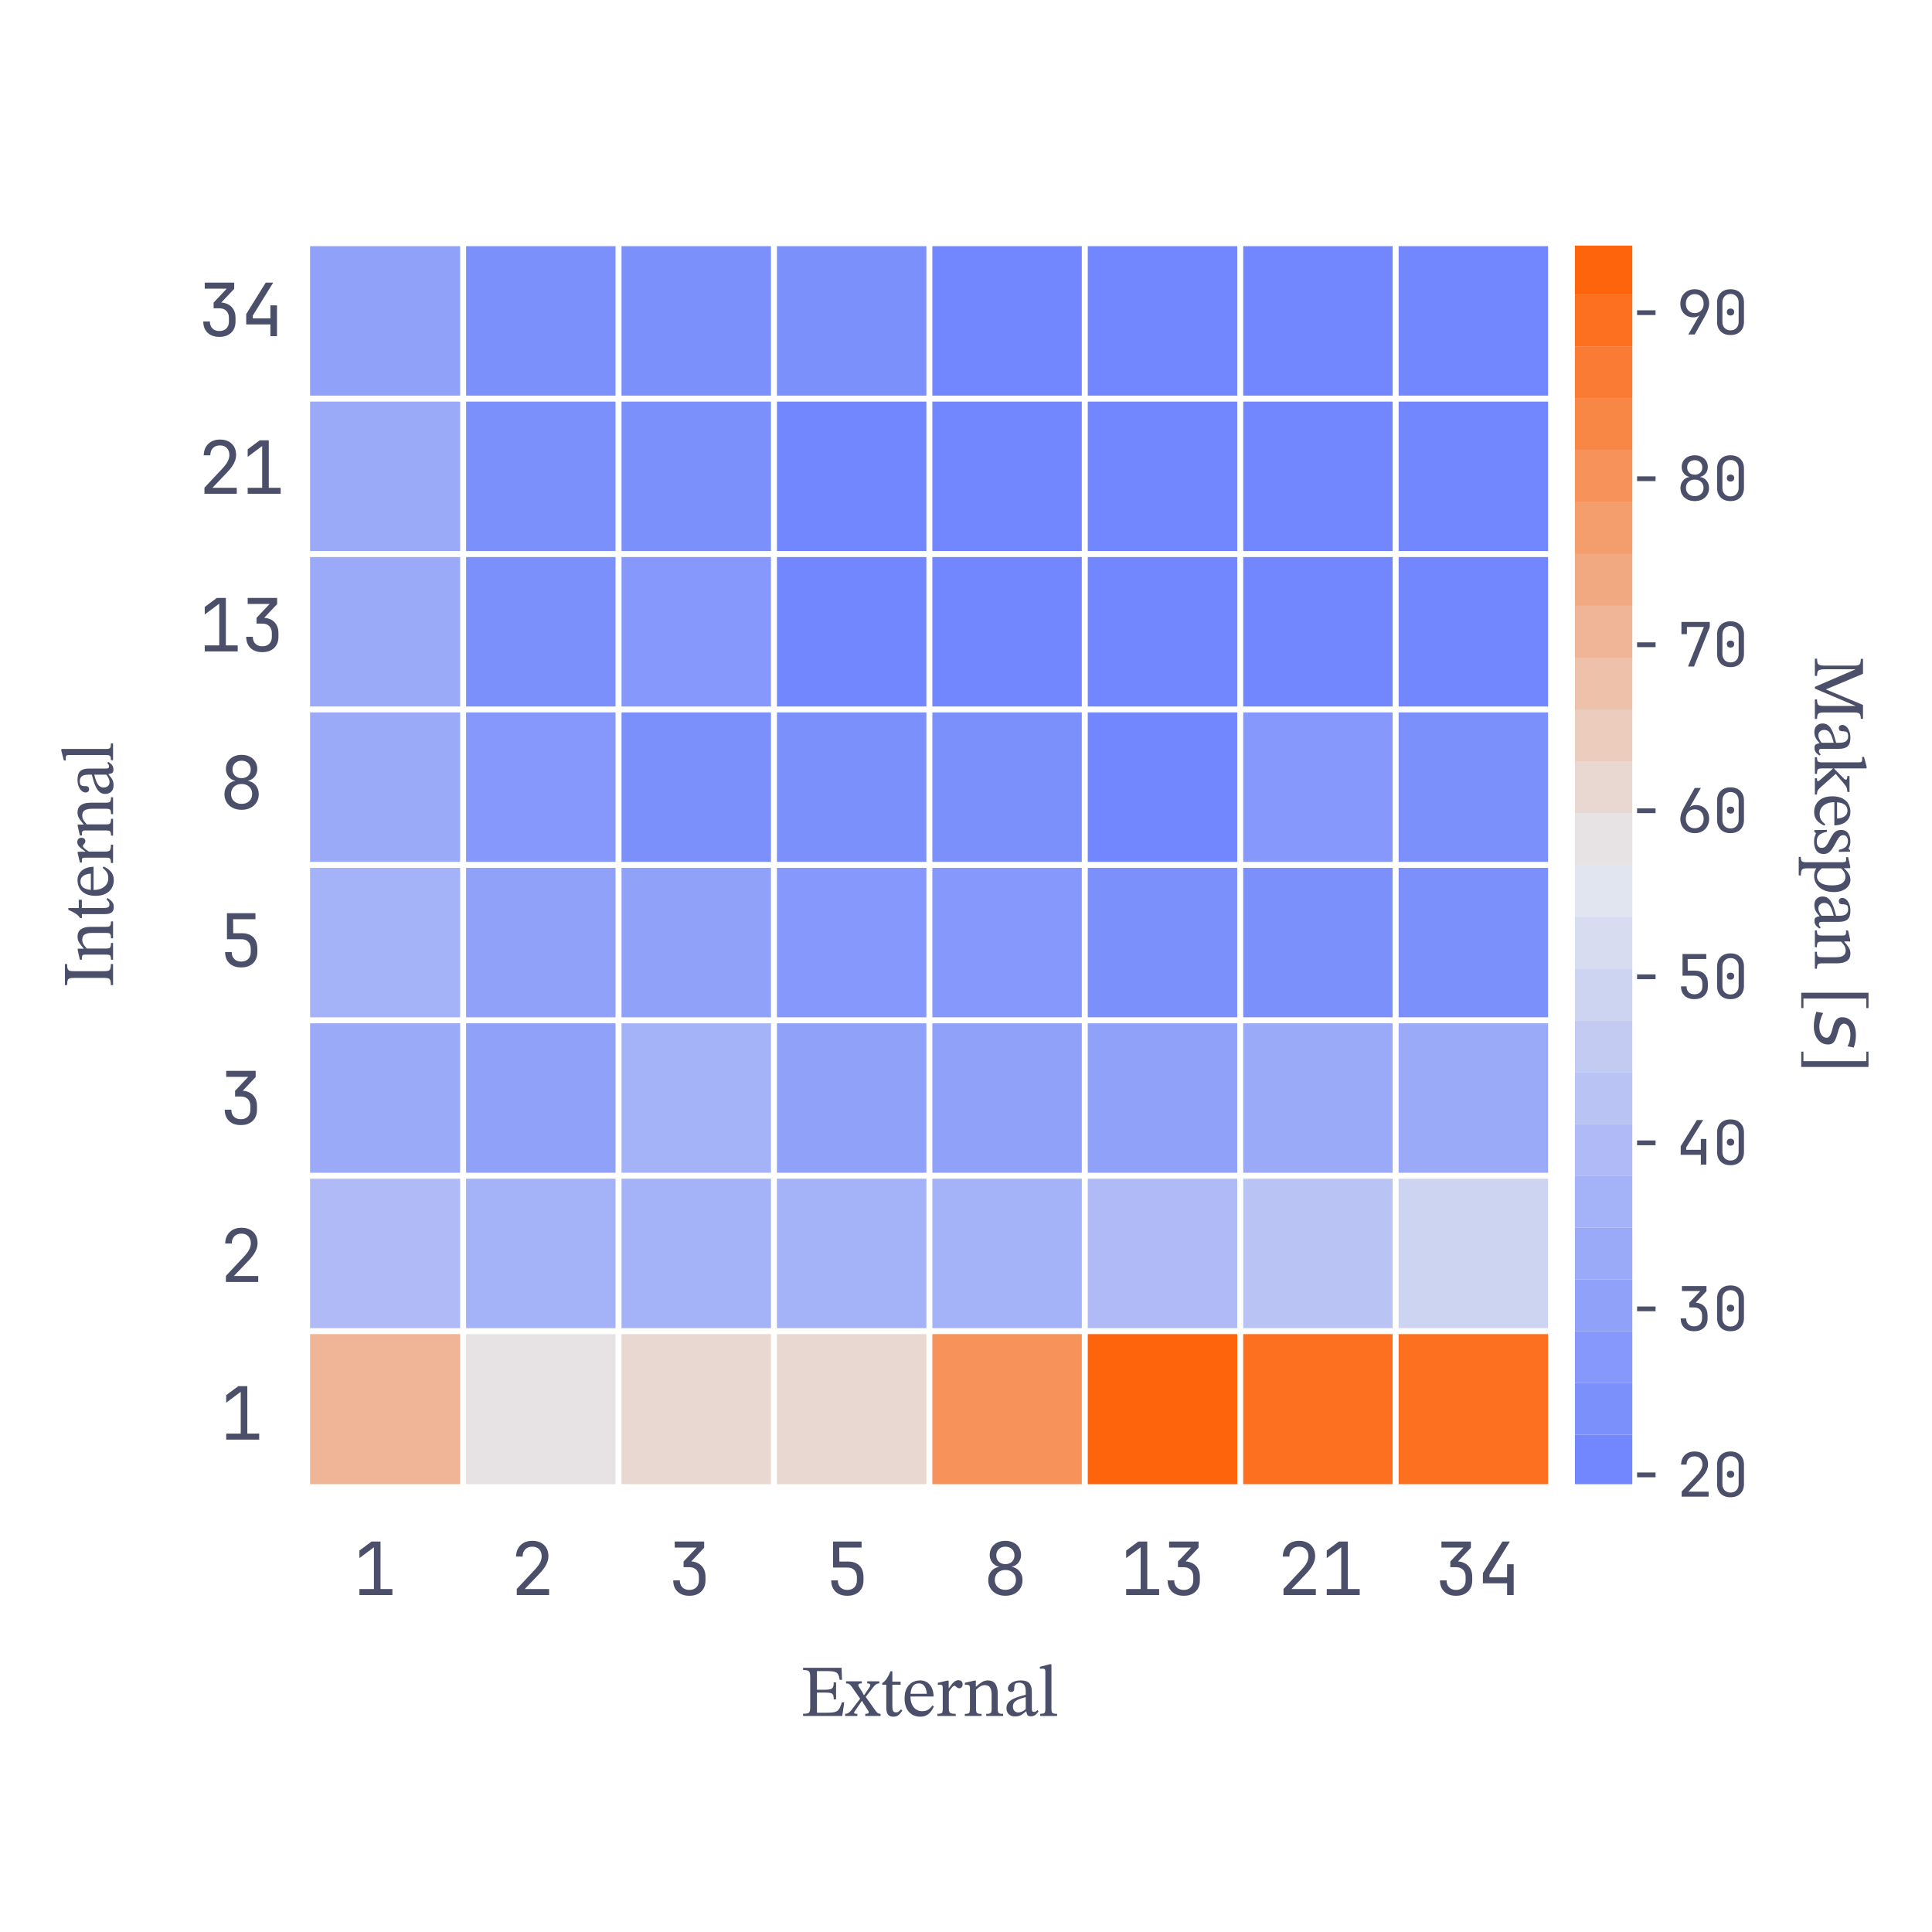 <?xml version="1.0" encoding="utf-8" standalone="no"?>
<!DOCTYPE svg PUBLIC "-//W3C//DTD SVG 1.1//EN"
  "http://www.w3.org/Graphics/SVG/1.1/DTD/svg11.dtd">
<svg xmlns:xlink="http://www.w3.org/1999/xlink" width="324pt" height="324pt" viewBox="0 0 324 324" xmlns="http://www.w3.org/2000/svg" version="1.1">
 <defs>
  <style type="text/css">*{stroke-linejoin: round; stroke-linecap: butt}</style>
 </defs>
 <g id="figure_1">
  <g id="patch_1">
   <path d="M 0 324
L 324 324
L 324 0
L 0 0
z
" style="fill: #ffffff"/>
  </g>
  <g id="axes_1">
   <g id="patch_2">
    <path d="M 51.6 249.299
L 260.114 249.299
L 260.114 40.784
L 51.6 40.784
z
" style="fill: #eff1f5"/>
   </g>
   <g id="matplotlib.axis_1">
    <g id="text_1">
     <!-- External -->
     <g style="fill: #4c4f69" transform="translate(134.239 287.77) scale(0.12 -0.12)">
      <defs>
       <path id="STIXTwoText-45" d="M 3648 0
L 230 0
L 230 192
Q 493 192 624 227
Q 755 262 803 384
Q 851 506 851 755
L 851 3424
Q 851 3667 803 3795
Q 755 3923 624 3968
Q 493 4013 230 4013
L 230 4205
L 3590 4205
L 3629 3155
L 3424 3155
Q 3379 3475 3286 3638
Q 3194 3802 2986 3859
Q 2778 3917 2381 3917
L 1440 3917
L 1440 2291
L 2189 2291
Q 2483 2291 2636 2342
Q 2790 2394 2848 2534
Q 2906 2675 2906 2931
L 3110 2931
L 3110 1446
L 2906 1446
Q 2906 1709 2848 1837
Q 2790 1965 2636 2003
Q 2483 2042 2189 2042
L 1440 2042
L 1440 282
L 2266 282
Q 2637 282 2864 317
Q 3091 352 3222 448
Q 3354 544 3440 723
Q 3526 902 3622 1190
L 3827 1190
L 3648 0
z
" transform="scale(0.016)"/>
       <path id="STIXTwoText-78" d="M 3085 0
L 1747 0
L 1747 186
Q 1914 186 1981 214
Q 2048 243 2048 326
Q 2048 390 2003 461
L 1600 1082
L 1440 1363
L 1338 1453
L 634 2458
Q 525 2618 448 2701
Q 371 2784 288 2813
Q 205 2842 70 2842
L 70 3027
L 1446 3027
L 1446 2848
Q 1139 2848 1139 2701
Q 1139 2650 1177 2579
Q 1216 2509 1289 2397
Q 1363 2285 1472 2106
L 1651 1773
L 1754 1715
L 2573 557
Q 2707 365 2806 275
Q 2906 186 3085 186
L 3085 0
z
M 1056 0
L -13 0
L -13 186
Q 154 186 262 253
Q 371 320 531 506
L 1338 1555
L 1536 1306
L 1446 1306
L 922 550
Q 877 474 822 397
Q 768 320 768 282
Q 768 230 832 208
Q 896 186 1056 186
L 1056 0
z
M 2464 2541
L 1754 1626
L 1568 1824
L 1651 1824
L 1952 2259
Q 2080 2438 2131 2528
Q 2182 2618 2182 2694
Q 2182 2765 2128 2806
Q 2074 2848 1920 2848
L 1920 3027
L 2976 3027
L 2976 2842
Q 2816 2842 2694 2762
Q 2573 2682 2464 2541
z
" transform="scale(0.016)"/>
       <path id="STIXTwoText-74" d="M 1875 576
L 1997 474
Q 1875 301 1769 182
Q 1664 64 1536 0
Q 1408 -64 1203 -64
Q 883 -64 736 125
Q 589 314 589 742
L 589 2726
L 237 2726
L 237 2874
Q 461 3014 624 3254
Q 787 3494 960 3904
L 1120 3904
L 1120 2995
L 1843 2995
L 1843 2726
L 1120 2726
L 1120 922
Q 1120 582 1181 448
Q 1242 314 1427 314
Q 1581 314 1667 378
Q 1754 442 1875 576
z
" transform="scale(0.016)"/>
       <path id="STIXTwoText-65" d="M 1581 -64
Q 1197 -64 886 118
Q 576 301 397 656
Q 218 1011 218 1523
Q 218 2061 400 2409
Q 582 2758 889 2931
Q 1197 3104 1568 3104
Q 2093 3104 2413 2739
Q 2733 2374 2758 1702
L 678 1702
L 672 1939
L 2157 1939
Q 2150 2176 2073 2384
Q 1997 2592 1849 2720
Q 1702 2848 1472 2848
Q 1101 2848 915 2557
Q 730 2266 730 1734
Q 730 1293 870 998
Q 1011 704 1241 560
Q 1472 416 1734 416
Q 1997 416 2160 486
Q 2323 557 2438 669
Q 2554 781 2656 915
L 2778 826
Q 2694 646 2585 483
Q 2477 320 2339 198
Q 2202 77 2016 6
Q 1830 -64 1581 -64
z
" transform="scale(0.016)"/>
       <path id="STIXTwoText-72" d="M 1786 0
L 186 0
L 186 186
Q 397 186 496 221
Q 595 256 624 349
Q 653 442 653 621
L 653 2381
Q 653 2554 624 2640
Q 595 2726 422 2726
Q 326 2726 275 2720
Q 224 2714 224 2714
L 224 2893
L 1018 3085
L 1171 3085
L 1171 2426
L 1190 2426
Q 1357 2662 1485 2816
Q 1613 2970 1737 3046
Q 1862 3123 2016 3123
Q 2202 3123 2294 3027
Q 2387 2931 2387 2765
Q 2387 2586 2300 2502
Q 2214 2419 2106 2419
Q 2003 2419 1923 2473
Q 1843 2528 1785 2582
Q 1728 2637 1690 2637
Q 1581 2637 1440 2470
Q 1299 2304 1184 2112
L 1184 653
Q 1184 454 1235 352
Q 1286 250 1417 218
Q 1549 186 1786 186
L 1786 0
z
" transform="scale(0.016)"/>
       <path id="STIXTwoText-6e" d="M 3552 0
L 2074 0
L 2074 179
Q 2304 179 2403 220
Q 2502 262 2524 364
Q 2547 467 2547 646
L 2547 1805
Q 2547 2189 2460 2381
Q 2374 2573 2240 2633
Q 2106 2694 1958 2694
Q 1773 2694 1625 2620
Q 1478 2547 1360 2444
Q 1242 2342 1139 2253
L 1094 2566
L 1190 2566
Q 1453 2797 1686 2950
Q 1920 3104 2221 3104
Q 2656 3104 2867 2809
Q 3078 2515 3078 1965
L 3078 646
Q 3078 467 3107 364
Q 3136 262 3238 220
Q 3341 179 3552 179
L 3552 0
z
M 1670 0
L 205 0
L 205 179
Q 422 179 515 220
Q 608 262 630 364
Q 653 467 653 646
L 653 2445
Q 653 2618 582 2672
Q 512 2726 384 2726
Q 301 2726 256 2720
Q 211 2714 211 2714
L 211 2899
L 1024 3085
L 1171 3085
L 1165 2496
L 1184 2362
L 1184 646
Q 1184 467 1209 364
Q 1235 262 1337 220
Q 1440 179 1670 179
L 1670 0
z
" transform="scale(0.016)"/>
       <path id="STIXTwoText-61" d="M 1005 -45
Q 634 -45 438 160
Q 243 365 243 672
Q 243 928 361 1104
Q 480 1280 675 1401
Q 870 1523 1097 1606
Q 1325 1690 1542 1747
Q 1760 1805 1926 1856
L 1926 2138
Q 1926 2554 1782 2730
Q 1638 2906 1350 2906
Q 1075 2906 998 2790
Q 922 2675 922 2387
Q 922 2240 848 2166
Q 774 2093 640 2093
Q 544 2093 457 2166
Q 371 2240 371 2400
Q 371 2579 508 2739
Q 646 2899 899 3001
Q 1152 3104 1498 3104
Q 2022 3104 2240 2861
Q 2458 2618 2458 2118
L 2458 666
Q 2458 467 2502 409
Q 2547 352 2650 352
Q 2739 352 2812 397
Q 2886 442 2950 512
L 3046 410
Q 2886 179 2742 73
Q 2598 -32 2355 -32
Q 2131 -32 2064 96
Q 1997 224 1965 461
L 1926 538
L 1926 1645
Q 1638 1574 1382 1478
Q 1126 1382 966 1228
Q 806 1075 806 826
Q 806 589 934 448
Q 1062 307 1267 307
Q 1434 307 1616 390
Q 1798 474 1971 627
L 2022 397
L 1946 397
Q 1798 269 1660 166
Q 1523 64 1366 9
Q 1210 -45 1005 -45
z
" transform="scale(0.016)"/>
       <path id="STIXTwoText-6c" d="M 1664 0
L 192 0
L 192 186
Q 403 186 499 227
Q 595 269 617 368
Q 640 467 640 646
L 640 3859
Q 640 4058 566 4096
Q 493 4134 371 4134
Q 288 4134 227 4128
Q 166 4122 166 4122
L 166 4294
L 1011 4518
L 1171 4518
L 1171 646
Q 1171 461 1200 361
Q 1229 262 1331 224
Q 1434 186 1664 186
L 1664 0
z
" transform="scale(0.016)"/>
      </defs>
      <use xlink:href="#STIXTwoText-45"/>
      <use xlink:href="#STIXTwoText-78" x="62.6"/>
      <use xlink:href="#STIXTwoText-74" x="110.5"/>
      <use xlink:href="#STIXTwoText-65" x="142"/>
      <use xlink:href="#STIXTwoText-72" x="188.4"/>
      <use xlink:href="#STIXTwoText-6e" x="226.4"/>
      <use xlink:href="#STIXTwoText-61" x="284"/>
      <use xlink:href="#STIXTwoText-6c" x="332"/>
     </g>
    </g>
   </g>
   <g id="matplotlib.axis_2">
    <g id="text_2">
     <!-- Internal -->
     <g style="fill: #4c4f69" transform="translate(18.96 165.627) rotate(-90) scale(0.12 -0.12)">
      <defs>
       <path id="STIXTwoText-49" d="M 2061 0
L 218 0
L 218 192
Q 506 192 640 240
Q 774 288 812 425
Q 851 563 851 838
L 851 3360
Q 851 3610 819 3754
Q 787 3898 656 3955
Q 525 4013 218 4013
L 218 4205
L 2061 4205
L 2061 4013
Q 1760 4013 1625 3955
Q 1491 3898 1462 3754
Q 1434 3610 1434 3360
L 1434 838
Q 1434 563 1472 425
Q 1510 288 1644 240
Q 1779 192 2061 192
L 2061 0
z
" transform="scale(0.016)"/>
      </defs>
      <use xlink:href="#STIXTwoText-49"/>
      <use xlink:href="#STIXTwoText-6e" x="35.7"/>
      <use xlink:href="#STIXTwoText-74" x="93.3"/>
      <use xlink:href="#STIXTwoText-65" x="124.8"/>
      <use xlink:href="#STIXTwoText-72" x="171.2"/>
      <use xlink:href="#STIXTwoText-6e" x="209.2"/>
      <use xlink:href="#STIXTwoText-61" x="266.8"/>
      <use xlink:href="#STIXTwoText-6c" x="314.8"/>
     </g>
    </g>
   </g>
   <g id="QuadMesh_1">
    <path d="M 51.6 249.299
L 77.664 249.299
L 77.664 223.234
L 51.6 223.234
L 51.6 249.299
" clip-path="url(#pb6c41bcf72)" style="fill: #efb596"/>
    <path d="M 77.664 249.299
L 103.729 249.299
L 103.729 223.234
L 77.664 223.234
L 77.664 249.299
" clip-path="url(#pb6c41bcf72)" style="fill: #e7e3e5"/>
    <path d="M 103.729 249.299
L 129.793 249.299
L 129.793 223.234
L 103.729 223.234
L 103.729 249.299
" clip-path="url(#pb6c41bcf72)" style="fill: #e9d8d1"/>
    <path d="M 129.793 249.299
L 155.857 249.299
L 155.857 223.234
L 129.793 223.234
L 129.793 249.299
" clip-path="url(#pb6c41bcf72)" style="fill: #e9d8d1"/>
    <path d="M 155.857 249.299
L 181.921 249.299
L 181.921 223.234
L 155.857 223.234
L 155.857 249.299
" clip-path="url(#pb6c41bcf72)" style="fill: #f6925a"/>
    <path d="M 181.921 249.299
L 207.986 249.299
L 207.986 223.234
L 181.921 223.234
L 181.921 249.299
" clip-path="url(#pb6c41bcf72)" style="fill: #fe640b"/>
    <path d="M 207.986 249.299
L 234.05 249.299
L 234.05 223.234
L 207.986 223.234
L 207.986 249.299
" clip-path="url(#pb6c41bcf72)" style="fill: #fc701f"/>
    <path d="M 234.05 249.299
L 260.114 249.299
L 260.114 223.234
L 234.05 223.234
L 234.05 249.299
" clip-path="url(#pb6c41bcf72)" style="fill: #fc701f"/>
    <path d="M 51.6 223.234
L 77.664 223.234
L 77.664 197.17
L 51.6 197.17
L 51.6 223.234
" clip-path="url(#pb6c41bcf72)" style="fill: #afbaf6"/>
    <path d="M 77.664 223.234
L 103.729 223.234
L 103.729 197.17
L 77.664 197.17
L 77.664 223.234
" clip-path="url(#pb6c41bcf72)" style="fill: #a4b2f7"/>
    <path d="M 103.729 223.234
L 129.793 223.234
L 129.793 197.17
L 103.729 197.17
L 103.729 223.234
" clip-path="url(#pb6c41bcf72)" style="fill: #a4b2f7"/>
    <path d="M 129.793 223.234
L 155.857 223.234
L 155.857 197.17
L 129.793 197.17
L 129.793 223.234
" clip-path="url(#pb6c41bcf72)" style="fill: #a4b2f7"/>
    <path d="M 155.857 223.234
L 181.921 223.234
L 181.921 197.17
L 155.857 197.17
L 155.857 223.234
" clip-path="url(#pb6c41bcf72)" style="fill: #a4b2f7"/>
    <path d="M 181.921 223.234
L 207.986 223.234
L 207.986 197.17
L 181.921 197.17
L 181.921 223.234
" clip-path="url(#pb6c41bcf72)" style="fill: #afbaf6"/>
    <path d="M 207.986 223.234
L 234.05 223.234
L 234.05 197.17
L 207.986 197.17
L 207.986 223.234
" clip-path="url(#pb6c41bcf72)" style="fill: #b9c3f4"/>
    <path d="M 234.05 223.234
L 260.114 223.234
L 260.114 197.17
L 234.05 197.17
L 234.05 223.234
" clip-path="url(#pb6c41bcf72)" style="fill: #cdd4f2"/>
    <path d="M 51.6 197.17
L 77.664 197.17
L 77.664 171.106
L 51.6 171.106
L 51.6 197.17
" clip-path="url(#pb6c41bcf72)" style="fill: #9aa9f8"/>
    <path d="M 77.664 197.17
L 103.729 197.17
L 103.729 171.106
L 77.664 171.106
L 77.664 197.17
" clip-path="url(#pb6c41bcf72)" style="fill: #90a1f9"/>
    <path d="M 103.729 197.17
L 129.793 197.17
L 129.793 171.106
L 103.729 171.106
L 103.729 197.17
" clip-path="url(#pb6c41bcf72)" style="fill: #a4b2f7"/>
    <path d="M 129.793 197.17
L 155.857 197.17
L 155.857 171.106
L 129.793 171.106
L 129.793 197.17
" clip-path="url(#pb6c41bcf72)" style="fill: #90a1f9"/>
    <path d="M 155.857 197.17
L 181.921 197.17
L 181.921 171.106
L 155.857 171.106
L 155.857 197.17
" clip-path="url(#pb6c41bcf72)" style="fill: #90a1f9"/>
    <path d="M 181.921 197.17
L 207.986 197.17
L 207.986 171.106
L 181.921 171.106
L 181.921 197.17
" clip-path="url(#pb6c41bcf72)" style="fill: #90a1f9"/>
    <path d="M 207.986 197.17
L 234.05 197.17
L 234.05 171.106
L 207.986 171.106
L 207.986 197.17
" clip-path="url(#pb6c41bcf72)" style="fill: #9aa9f8"/>
    <path d="M 234.05 197.17
L 260.114 197.17
L 260.114 171.106
L 234.05 171.106
L 234.05 197.17
" clip-path="url(#pb6c41bcf72)" style="fill: #9aa9f8"/>
    <path d="M 51.6 171.106
L 77.664 171.106
L 77.664 145.041
L 51.6 145.041
L 51.6 171.106
" clip-path="url(#pb6c41bcf72)" style="fill: #a4b2f7"/>
    <path d="M 77.664 171.106
L 103.729 171.106
L 103.729 145.041
L 77.664 145.041
L 77.664 171.106
" clip-path="url(#pb6c41bcf72)" style="fill: #90a1f9"/>
    <path d="M 103.729 171.106
L 129.793 171.106
L 129.793 145.041
L 103.729 145.041
L 103.729 171.106
" clip-path="url(#pb6c41bcf72)" style="fill: #90a1f9"/>
    <path d="M 129.793 171.106
L 155.857 171.106
L 155.857 145.041
L 129.793 145.041
L 129.793 171.106
" clip-path="url(#pb6c41bcf72)" style="fill: #8698fb"/>
    <path d="M 155.857 171.106
L 181.921 171.106
L 181.921 145.041
L 155.857 145.041
L 155.857 171.106
" clip-path="url(#pb6c41bcf72)" style="fill: #8698fb"/>
    <path d="M 181.921 171.106
L 207.986 171.106
L 207.986 145.041
L 181.921 145.041
L 181.921 171.106
" clip-path="url(#pb6c41bcf72)" style="fill: #7c90fc"/>
    <path d="M 207.986 171.106
L 234.05 171.106
L 234.05 145.041
L 207.986 145.041
L 207.986 171.106
" clip-path="url(#pb6c41bcf72)" style="fill: #7c90fc"/>
    <path d="M 234.05 171.106
L 260.114 171.106
L 260.114 145.041
L 234.05 145.041
L 234.05 171.106
" clip-path="url(#pb6c41bcf72)" style="fill: #7c90fc"/>
    <path d="M 51.6 145.041
L 77.664 145.041
L 77.664 118.977
L 51.6 118.977
L 51.6 145.041
" clip-path="url(#pb6c41bcf72)" style="fill: #9aa9f8"/>
    <path d="M 77.664 145.041
L 103.729 145.041
L 103.729 118.977
L 77.664 118.977
L 77.664 145.041
" clip-path="url(#pb6c41bcf72)" style="fill: #8698fb"/>
    <path d="M 103.729 145.041
L 129.793 145.041
L 129.793 118.977
L 103.729 118.977
L 103.729 145.041
" clip-path="url(#pb6c41bcf72)" style="fill: #7c90fc"/>
    <path d="M 129.793 145.041
L 155.857 145.041
L 155.857 118.977
L 129.793 118.977
L 129.793 145.041
" clip-path="url(#pb6c41bcf72)" style="fill: #7c90fc"/>
    <path d="M 155.857 145.041
L 181.921 145.041
L 181.921 118.977
L 155.857 118.977
L 155.857 145.041
" clip-path="url(#pb6c41bcf72)" style="fill: #7c90fc"/>
    <path d="M 181.921 145.041
L 207.986 145.041
L 207.986 118.977
L 181.921 118.977
L 181.921 145.041
" clip-path="url(#pb6c41bcf72)" style="fill: #7287fd"/>
    <path d="M 207.986 145.041
L 234.05 145.041
L 234.05 118.977
L 207.986 118.977
L 207.986 145.041
" clip-path="url(#pb6c41bcf72)" style="fill: #8698fb"/>
    <path d="M 234.05 145.041
L 260.114 145.041
L 260.114 118.977
L 234.05 118.977
L 234.05 145.041
" clip-path="url(#pb6c41bcf72)" style="fill: #7c90fc"/>
    <path d="M 51.6 118.977
L 77.664 118.977
L 77.664 92.913
L 51.6 92.913
L 51.6 118.977
" clip-path="url(#pb6c41bcf72)" style="fill: #9aa9f8"/>
    <path d="M 77.664 118.977
L 103.729 118.977
L 103.729 92.913
L 77.664 92.913
L 77.664 118.977
" clip-path="url(#pb6c41bcf72)" style="fill: #7c90fc"/>
    <path d="M 103.729 118.977
L 129.793 118.977
L 129.793 92.913
L 103.729 92.913
L 103.729 118.977
" clip-path="url(#pb6c41bcf72)" style="fill: #8698fb"/>
    <path d="M 129.793 118.977
L 155.857 118.977
L 155.857 92.913
L 129.793 92.913
L 129.793 118.977
" clip-path="url(#pb6c41bcf72)" style="fill: #7287fd"/>
    <path d="M 155.857 118.977
L 181.921 118.977
L 181.921 92.913
L 155.857 92.913
L 155.857 118.977
" clip-path="url(#pb6c41bcf72)" style="fill: #7287fd"/>
    <path d="M 181.921 118.977
L 207.986 118.977
L 207.986 92.913
L 181.921 92.913
L 181.921 118.977
" clip-path="url(#pb6c41bcf72)" style="fill: #7287fd"/>
    <path d="M 207.986 118.977
L 234.05 118.977
L 234.05 92.913
L 207.986 92.913
L 207.986 118.977
" clip-path="url(#pb6c41bcf72)" style="fill: #7287fd"/>
    <path d="M 234.05 118.977
L 260.114 118.977
L 260.114 92.913
L 234.05 92.913
L 234.05 118.977
" clip-path="url(#pb6c41bcf72)" style="fill: #7287fd"/>
    <path d="M 51.6 92.913
L 77.664 92.913
L 77.664 66.849
L 51.6 66.849
L 51.6 92.913
" clip-path="url(#pb6c41bcf72)" style="fill: #9aa9f8"/>
    <path d="M 77.664 92.913
L 103.729 92.913
L 103.729 66.849
L 77.664 66.849
L 77.664 92.913
" clip-path="url(#pb6c41bcf72)" style="fill: #7c90fc"/>
    <path d="M 103.729 92.913
L 129.793 92.913
L 129.793 66.849
L 103.729 66.849
L 103.729 92.913
" clip-path="url(#pb6c41bcf72)" style="fill: #7c90fc"/>
    <path d="M 129.793 92.913
L 155.857 92.913
L 155.857 66.849
L 129.793 66.849
L 129.793 92.913
" clip-path="url(#pb6c41bcf72)" style="fill: #7287fd"/>
    <path d="M 155.857 92.913
L 181.921 92.913
L 181.921 66.849
L 155.857 66.849
L 155.857 92.913
" clip-path="url(#pb6c41bcf72)" style="fill: #7287fd"/>
    <path d="M 181.921 92.913
L 207.986 92.913
L 207.986 66.849
L 181.921 66.849
L 181.921 92.913
" clip-path="url(#pb6c41bcf72)" style="fill: #7287fd"/>
    <path d="M 207.986 92.913
L 234.05 92.913
L 234.05 66.849
L 207.986 66.849
L 207.986 92.913
" clip-path="url(#pb6c41bcf72)" style="fill: #7287fd"/>
    <path d="M 234.05 92.913
L 260.114 92.913
L 260.114 66.849
L 234.05 66.849
L 234.05 92.913
" clip-path="url(#pb6c41bcf72)" style="fill: #7287fd"/>
    <path d="M 51.6 66.849
L 77.664 66.849
L 77.664 40.784
L 51.6 40.784
L 51.6 66.849
" clip-path="url(#pb6c41bcf72)" style="fill: #90a1f9"/>
    <path d="M 77.664 66.849
L 103.729 66.849
L 103.729 40.784
L 77.664 40.784
L 77.664 66.849
" clip-path="url(#pb6c41bcf72)" style="fill: #7c90fc"/>
    <path d="M 103.729 66.849
L 129.793 66.849
L 129.793 40.784
L 103.729 40.784
L 103.729 66.849
" clip-path="url(#pb6c41bcf72)" style="fill: #7c90fc"/>
    <path d="M 129.793 66.849
L 155.857 66.849
L 155.857 40.784
L 129.793 40.784
L 129.793 66.849
" clip-path="url(#pb6c41bcf72)" style="fill: #7c90fc"/>
    <path d="M 155.857 66.849
L 181.921 66.849
L 181.921 40.784
L 155.857 40.784
L 155.857 66.849
" clip-path="url(#pb6c41bcf72)" style="fill: #7287fd"/>
    <path d="M 181.921 66.849
L 207.986 66.849
L 207.986 40.784
L 181.921 40.784
L 181.921 66.849
" clip-path="url(#pb6c41bcf72)" style="fill: #7287fd"/>
    <path d="M 207.986 66.849
L 234.05 66.849
L 234.05 40.784
L 207.986 40.784
L 207.986 66.849
" clip-path="url(#pb6c41bcf72)" style="fill: #7287fd"/>
    <path d="M 234.05 66.849
L 260.114 66.849
L 260.114 40.784
L 234.05 40.784
L 234.05 66.849
" clip-path="url(#pb6c41bcf72)" style="fill: #7287fd"/>
   </g>
   <g id="LineCollection_1">
    <path d="M 21.812 223.234
L 325 223.234
" clip-path="url(#pb6c41bcf72)" style="fill: none; stroke: #ffffff"/>
   </g>
   <g id="LineCollection_2">
    <path d="M 77.664 279.086
L 77.664 -1
" clip-path="url(#pb6c41bcf72)" style="fill: none; stroke: #ffffff"/>
   </g>
   <g id="LineCollection_3">
    <path d="M 21.812 197.17
L 325 197.17
" clip-path="url(#pb6c41bcf72)" style="fill: none; stroke: #ffffff"/>
   </g>
   <g id="LineCollection_4">
    <path d="M 103.729 279.086
L 103.729 -1
" clip-path="url(#pb6c41bcf72)" style="fill: none; stroke: #ffffff"/>
   </g>
   <g id="LineCollection_5">
    <path d="M 21.812 171.106
L 325 171.106
" clip-path="url(#pb6c41bcf72)" style="fill: none; stroke: #ffffff"/>
   </g>
   <g id="LineCollection_6">
    <path d="M 129.793 279.086
L 129.793 -1
" clip-path="url(#pb6c41bcf72)" style="fill: none; stroke: #ffffff"/>
   </g>
   <g id="LineCollection_7">
    <path d="M 21.812 145.041
L 325 145.041
" clip-path="url(#pb6c41bcf72)" style="fill: none; stroke: #ffffff"/>
   </g>
   <g id="LineCollection_8">
    <path d="M 155.857 279.086
L 155.857 -1
" clip-path="url(#pb6c41bcf72)" style="fill: none; stroke: #ffffff"/>
   </g>
   <g id="LineCollection_9">
    <path d="M 21.812 118.977
L 325 118.977
" clip-path="url(#pb6c41bcf72)" style="fill: none; stroke: #ffffff"/>
   </g>
   <g id="LineCollection_10">
    <path d="M 181.921 279.086
L 181.921 -1
" clip-path="url(#pb6c41bcf72)" style="fill: none; stroke: #ffffff"/>
   </g>
   <g id="LineCollection_11">
    <path d="M 21.812 92.913
L 325 92.913
" clip-path="url(#pb6c41bcf72)" style="fill: none; stroke: #ffffff"/>
   </g>
   <g id="LineCollection_12">
    <path d="M 207.986 279.086
L 207.986 -1
" clip-path="url(#pb6c41bcf72)" style="fill: none; stroke: #ffffff"/>
   </g>
   <g id="LineCollection_13">
    <path d="M 21.812 66.849
L 325 66.849
" clip-path="url(#pb6c41bcf72)" style="fill: none; stroke: #ffffff"/>
   </g>
   <g id="LineCollection_14">
    <path d="M 234.05 279.086
L 234.05 -1
" clip-path="url(#pb6c41bcf72)" style="fill: none; stroke: #ffffff"/>
   </g>
   <g id="LineCollection_15">
    <path d="M 21.812 40.784
L 325 40.784
" clip-path="url(#pb6c41bcf72)" style="fill: none; stroke: #ffffff"/>
   </g>
   <g id="LineCollection_16">
    <path d="M 260.114 279.086
L 260.114 -1
" clip-path="url(#pb6c41bcf72)" style="fill: none; stroke: #ffffff"/>
   </g>
   <g id="patch_3">
    <path d="M 51.6 249.299
L 51.6 40.784
" style="fill: none; stroke: #ffffff; stroke-width: 0.8; stroke-linejoin: miter; stroke-linecap: square"/>
   </g>
   <g id="patch_4">
    <path d="M 260.114 249.299
L 260.114 40.784
" style="fill: none; stroke: #ffffff; stroke-width: 0.8; stroke-linejoin: miter; stroke-linecap: square"/>
   </g>
   <g id="patch_5">
    <path d="M 51.6 249.299
L 260.114 249.299
" style="fill: none; stroke: #ffffff; stroke-width: 0.8; stroke-linejoin: miter; stroke-linecap: square"/>
   </g>
   <g id="patch_6">
    <path d="M 51.6 40.784
L 260.114 40.784
" style="fill: none; stroke: #ffffff; stroke-width: 0.8; stroke-linejoin: miter; stroke-linecap: square"/>
   </g>
   <g id="text_3">
    <!-- 1 -->
    <g style="fill: #4c4f69" transform="translate(59.17 267.492) scale(0.12 -0.12)">
     <defs>
      <path id="JetBrainsMonoNFM-Regular-31" d="M 576 0
L 576 525
L 1843 525
L 1843 4173
L 576 3226
L 576 3885
L 1632 4672
L 2419 4672
L 2419 525
L 3456 525
L 3456 0
L 576 0
z
" transform="scale(0.016)"/>
     </defs>
     <use xlink:href="#JetBrainsMonoNFM-Regular-31"/>
    </g>
   </g>
   <g id="text_4">
    <!-- 2 -->
    <g style="fill: #4c4f69" transform="translate(85.607 267.492) scale(0.12 -0.12)">
     <defs>
      <path id="JetBrainsMonoNFM-Regular-32" d="M 550 0
L 550 531
L 2106 2195
Q 2445 2554 2585 2835
Q 2726 3117 2726 3386
Q 2726 3770 2505 3997
Q 2285 4224 1907 4224
Q 1517 4224 1289 3990
Q 1062 3757 1062 3360
L 486 3360
Q 506 3994 890 4365
Q 1274 4736 1907 4736
Q 2554 4736 2934 4371
Q 3315 4006 3315 3379
Q 3315 3046 3132 2675
Q 2950 2304 2509 1843
L 1248 525
L 3373 525
L 3373 0
L 550 0
z
" transform="scale(0.016)"/>
     </defs>
     <use xlink:href="#JetBrainsMonoNFM-Regular-32"/>
    </g>
   </g>
   <g id="text_5">
    <!-- 3 -->
    <g style="fill: #4c4f69" transform="translate(112.044 267.492) scale(0.12 -0.12)">
     <defs>
      <path id="JetBrainsMonoNFM-Regular-33" d="M 1850 -64
Q 1203 -64 825 297
Q 448 659 448 1280
L 1024 1280
Q 1024 896 1248 672
Q 1472 448 1856 448
Q 2240 448 2464 672
Q 2688 896 2688 1280
L 2688 1600
Q 2688 1984 2464 2208
Q 2240 2432 1856 2432
L 1350 2432
L 1350 2931
L 2496 4147
L 576 4147
L 576 4672
L 3149 4672
L 3149 4134
L 2022 2938
Q 2598 2893 2931 2537
Q 3264 2182 3264 1600
L 3264 1280
Q 3264 659 2883 297
Q 2502 -64 1850 -64
z
" transform="scale(0.016)"/>
     </defs>
     <use xlink:href="#JetBrainsMonoNFM-Regular-33"/>
    </g>
   </g>
   <g id="text_6">
    <!-- 5 -->
    <g style="fill: #4c4f69" transform="translate(138.48 267.492) scale(0.12 -0.12)">
     <defs>
      <path id="JetBrainsMonoNFM-Regular-35" d="M 1882 -64
Q 1235 -64 857 297
Q 480 659 480 1280
L 1056 1280
Q 1056 896 1280 672
Q 1504 448 1888 448
Q 2272 448 2496 672
Q 2720 896 2720 1280
L 2720 1568
Q 2720 1952 2502 2176
Q 2285 2400 1914 2400
L 640 2400
L 640 4672
L 3130 4672
L 3130 4147
L 1178 4147
L 1190 2925
L 1946 2925
Q 2592 2925 2944 2569
Q 3296 2214 3296 1568
L 3296 1280
Q 3296 659 2915 297
Q 2534 -64 1882 -64
z
" transform="scale(0.016)"/>
     </defs>
     <use xlink:href="#JetBrainsMonoNFM-Regular-35"/>
    </g>
   </g>
   <g id="text_7">
    <!-- 8 -->
    <g style="fill: #4c4f69" transform="translate(164.917 267.492) scale(0.12 -0.12)">
     <defs>
      <path id="JetBrainsMonoNFM-Regular-38" d="M 1920 -64
Q 1478 -64 1139 109
Q 800 282 611 592
Q 422 902 422 1306
Q 422 1747 675 2067
Q 928 2387 1350 2458
L 1350 2477
Q 986 2560 768 2845
Q 550 3130 550 3501
Q 550 3866 723 4144
Q 896 4422 1206 4579
Q 1517 4736 1920 4736
Q 2330 4736 2637 4579
Q 2944 4422 3117 4144
Q 3290 3866 3290 3501
Q 3290 3130 3072 2845
Q 2854 2560 2490 2477
L 2490 2458
Q 2912 2387 3165 2067
Q 3418 1747 3418 1306
Q 3418 902 3229 592
Q 3040 282 2704 109
Q 2368 -64 1920 -64
z
M 1920 2701
Q 2278 2701 2496 2912
Q 2714 3123 2714 3462
Q 2714 3802 2496 4013
Q 2278 4224 1920 4224
Q 1568 4224 1347 4013
Q 1126 3802 1126 3462
Q 1126 3123 1347 2912
Q 1568 2701 1920 2701
z
M 1920 454
Q 2330 454 2586 694
Q 2842 934 2842 1318
Q 2842 1709 2586 1949
Q 2330 2189 1920 2189
Q 1510 2189 1254 1949
Q 998 1709 998 1318
Q 998 934 1254 694
Q 1510 454 1920 454
z
" transform="scale(0.016)"/>
     </defs>
     <use xlink:href="#JetBrainsMonoNFM-Regular-38"/>
    </g>
   </g>
   <g id="text_8">
    <!-- 13 -->
    <g style="fill: #4c4f69" transform="translate(187.754 267.492) scale(0.12 -0.12)">
     <use xlink:href="#JetBrainsMonoNFM-Regular-31"/>
     <use xlink:href="#JetBrainsMonoNFM-Regular-33" x="60"/>
    </g>
   </g>
   <g id="text_9">
    <!-- 21 -->
    <g style="fill: #4c4f69" transform="translate(214.19 267.492) scale(0.12 -0.12)">
     <use xlink:href="#JetBrainsMonoNFM-Regular-32"/>
     <use xlink:href="#JetBrainsMonoNFM-Regular-31" x="60"/>
    </g>
   </g>
   <g id="text_10">
    <!-- 34 -->
    <g style="fill: #4c4f69" transform="translate(240.627 267.492) scale(0.12 -0.12)">
     <defs>
      <path id="JetBrainsMonoNFM-Regular-34" d="M 2560 0
L 2560 1024
L 448 1024
L 448 1926
L 2150 4672
L 2803 4672
L 1024 1798
L 1024 1549
L 2560 1549
L 2560 2688
L 3136 2688
L 3136 0
L 2560 0
z
" transform="scale(0.016)"/>
     </defs>
     <use xlink:href="#JetBrainsMonoNFM-Regular-33"/>
     <use xlink:href="#JetBrainsMonoNFM-Regular-34" x="60"/>
    </g>
   </g>
   <g id="text_11">
    <!-- 1 -->
    <g style="fill: #4c4f69" transform="translate(36.83 241.428) scale(0.12 -0.12)">
     <use xlink:href="#JetBrainsMonoNFM-Regular-31"/>
    </g>
   </g>
   <g id="text_12">
    <!-- 2 -->
    <g style="fill: #4c4f69" transform="translate(36.83 214.992) scale(0.12 -0.12)">
     <use xlink:href="#JetBrainsMonoNFM-Regular-32"/>
    </g>
   </g>
   <g id="text_13">
    <!-- 3 -->
    <g style="fill: #4c4f69" transform="translate(36.83 188.555) scale(0.12 -0.12)">
     <use xlink:href="#JetBrainsMonoNFM-Regular-33"/>
    </g>
   </g>
   <g id="text_14">
    <!-- 5 -->
    <g style="fill: #4c4f69" transform="translate(36.83 162.118) scale(0.12 -0.12)">
     <use xlink:href="#JetBrainsMonoNFM-Regular-35"/>
    </g>
   </g>
   <g id="text_15">
    <!-- 8 -->
    <g style="fill: #4c4f69" transform="translate(36.83 135.682) scale(0.12 -0.12)">
     <use xlink:href="#JetBrainsMonoNFM-Regular-38"/>
    </g>
   </g>
   <g id="text_16">
    <!-- 13 -->
    <g style="fill: #4c4f69" transform="translate(33.23 109.245) scale(0.12 -0.12)">
     <use xlink:href="#JetBrainsMonoNFM-Regular-31"/>
     <use xlink:href="#JetBrainsMonoNFM-Regular-33" x="60"/>
    </g>
   </g>
   <g id="text_17">
    <!-- 21 -->
    <g style="fill: #4c4f69" transform="translate(33.23 82.808) scale(0.12 -0.12)">
     <use xlink:href="#JetBrainsMonoNFM-Regular-32"/>
     <use xlink:href="#JetBrainsMonoNFM-Regular-31" x="60"/>
    </g>
   </g>
   <g id="text_18">
    <!-- 34 -->
    <g style="fill: #4c4f69" transform="translate(33.23 56.372) scale(0.12 -0.12)">
     <use xlink:href="#JetBrainsMonoNFM-Regular-33"/>
     <use xlink:href="#JetBrainsMonoNFM-Regular-34" x="60"/>
    </g>
   </g>
  </g>
  <g id="axes_2">
   <g id="patch_7">
    <path d="M 263.714 249.299
L 274.14 249.299
L 274.14 40.784
L 263.714 40.784
z
" style="fill: #eff1f5"/>
   </g>
   <g id="matplotlib.axis_3"/>
   <g id="matplotlib.axis_4">
    <g id="ytick_1">
     <g id="line2d_1">
      <path d="M 263.714 247.342
L 274.14 247.342
" clip-path="url(#pc23e4184ef)" style="fill: none; stroke: #ffffff; stroke-width: 0.8; stroke-linecap: round"/>
     </g>
     <g id="line2d_2">
      <defs>
       <path id="mf6615ce7fd" d="M 0 0
L 3.5 0
" style="stroke: #4c4f69; stroke-width: 0.8"/>
      </defs>
      <g>
       <use xlink:href="#mf6615ce7fd" x="274.14" y="247.342" style="fill: #4c4f69; stroke: #4c4f69; stroke-width: 0.8"/>
      </g>
     </g>
     <g id="text_19">
      <!-- 20 -->
      <g style="fill: #4c4f69" transform="translate(281.14 250.992) scale(0.1 -0.1)">
       <defs>
        <path id="JetBrainsMonoNFM-Regular-30" d="M 1920 -64
Q 1274 -64 893 310
Q 512 685 512 1312
L 512 3360
Q 512 3987 893 4361
Q 1274 4736 1920 4736
Q 2566 4736 2947 4361
Q 3328 3987 3328 3360
L 3328 1312
Q 3328 896 3155 585
Q 2982 275 2665 105
Q 2349 -64 1920 -64
z
M 1920 429
Q 2304 429 2537 675
Q 2771 922 2771 1312
L 2771 3360
Q 2771 3750 2537 3996
Q 2304 4243 1920 4243
Q 1536 4243 1302 3996
Q 1069 3750 1069 3360
L 1069 1312
Q 1069 922 1302 675
Q 1536 429 1920 429
z
M 1920 1984
Q 1747 1984 1641 2080
Q 1536 2176 1536 2355
Q 1536 2528 1641 2621
Q 1747 2714 1920 2714
Q 2093 2714 2198 2621
Q 2304 2528 2304 2355
Q 2304 2176 2198 2080
Q 2093 1984 1920 1984
z
" transform="scale(0.016)"/>
       </defs>
       <use xlink:href="#JetBrainsMonoNFM-Regular-32"/>
       <use xlink:href="#JetBrainsMonoNFM-Regular-30" x="60"/>
      </g>
     </g>
    </g>
    <g id="ytick_2">
     <g id="line2d_3">
      <path d="M 263.714 219.498
L 274.14 219.498
" clip-path="url(#pc23e4184ef)" style="fill: none; stroke: #ffffff; stroke-width: 0.8; stroke-linecap: round"/>
     </g>
     <g id="line2d_4">
      <g>
       <use xlink:href="#mf6615ce7fd" x="274.14" y="219.498" style="fill: #4c4f69; stroke: #4c4f69; stroke-width: 0.8"/>
      </g>
     </g>
     <g id="text_20">
      <!-- 30 -->
      <g style="fill: #4c4f69" transform="translate(281.14 223.148) scale(0.1 -0.1)">
       <use xlink:href="#JetBrainsMonoNFM-Regular-33"/>
       <use xlink:href="#JetBrainsMonoNFM-Regular-30" x="60"/>
      </g>
     </g>
    </g>
    <g id="ytick_3">
     <g id="line2d_5">
      <path d="M 263.714 191.655
L 274.14 191.655
" clip-path="url(#pc23e4184ef)" style="fill: none; stroke: #ffffff; stroke-width: 0.8; stroke-linecap: round"/>
     </g>
     <g id="line2d_6">
      <g>
       <use xlink:href="#mf6615ce7fd" x="274.14" y="191.655" style="fill: #4c4f69; stroke: #4c4f69; stroke-width: 0.8"/>
      </g>
     </g>
     <g id="text_21">
      <!-- 40 -->
      <g style="fill: #4c4f69" transform="translate(281.14 195.305) scale(0.1 -0.1)">
       <use xlink:href="#JetBrainsMonoNFM-Regular-34"/>
       <use xlink:href="#JetBrainsMonoNFM-Regular-30" x="60"/>
      </g>
     </g>
    </g>
    <g id="ytick_4">
     <g id="line2d_7">
      <path d="M 263.714 163.811
L 274.14 163.811
" clip-path="url(#pc23e4184ef)" style="fill: none; stroke: #ffffff; stroke-width: 0.8; stroke-linecap: round"/>
     </g>
     <g id="line2d_8">
      <g>
       <use xlink:href="#mf6615ce7fd" x="274.14" y="163.811" style="fill: #4c4f69; stroke: #4c4f69; stroke-width: 0.8"/>
      </g>
     </g>
     <g id="text_22">
      <!-- 50 -->
      <g style="fill: #4c4f69" transform="translate(281.14 167.461) scale(0.1 -0.1)">
       <use xlink:href="#JetBrainsMonoNFM-Regular-35"/>
       <use xlink:href="#JetBrainsMonoNFM-Regular-30" x="60"/>
      </g>
     </g>
    </g>
    <g id="ytick_5">
     <g id="line2d_9">
      <path d="M 263.714 135.968
L 274.14 135.968
" clip-path="url(#pc23e4184ef)" style="fill: none; stroke: #ffffff; stroke-width: 0.8; stroke-linecap: round"/>
     </g>
     <g id="line2d_10">
      <g>
       <use xlink:href="#mf6615ce7fd" x="274.14" y="135.968" style="fill: #4c4f69; stroke: #4c4f69; stroke-width: 0.8"/>
      </g>
     </g>
     <g id="text_23">
      <!-- 60 -->
      <g style="fill: #4c4f69" transform="translate(281.14 139.618) scale(0.1 -0.1)">
       <defs>
        <path id="JetBrainsMonoNFM-Regular-36" d="M 1926 -64
Q 1478 -64 1136 125
Q 794 314 602 650
Q 410 986 410 1427
Q 410 1734 525 2057
Q 640 2381 838 2733
L 1920 4672
L 2560 4672
L 1408 2669
L 1427 2656
Q 1510 2765 1676 2822
Q 1843 2880 2042 2880
Q 2458 2880 2768 2697
Q 3078 2515 3254 2195
Q 3430 1875 3430 1453
Q 3430 1005 3238 662
Q 3046 320 2710 128
Q 2374 -64 1926 -64
z
M 1920 448
Q 2336 448 2595 723
Q 2854 998 2854 1440
Q 2854 1882 2595 2157
Q 2336 2432 1920 2432
Q 1504 2432 1245 2157
Q 986 1882 986 1440
Q 986 998 1245 723
Q 1504 448 1920 448
z
" transform="scale(0.016)"/>
       </defs>
       <use xlink:href="#JetBrainsMonoNFM-Regular-36"/>
       <use xlink:href="#JetBrainsMonoNFM-Regular-30" x="60"/>
      </g>
     </g>
    </g>
    <g id="ytick_6">
     <g id="line2d_11">
      <path d="M 263.714 108.124
L 274.14 108.124
" clip-path="url(#pc23e4184ef)" style="fill: none; stroke: #ffffff; stroke-width: 0.8; stroke-linecap: round"/>
     </g>
     <g id="line2d_12">
      <g>
       <use xlink:href="#mf6615ce7fd" x="274.14" y="108.124" style="fill: #4c4f69; stroke: #4c4f69; stroke-width: 0.8"/>
      </g>
     </g>
     <g id="text_24">
      <!-- 70 -->
      <g style="fill: #4c4f69" transform="translate(281.14 111.774) scale(0.1 -0.1)">
       <defs>
        <path id="JetBrainsMonoNFM-Regular-37" d="M 1216 0
L 2880 4147
L 1101 4147
L 1101 3392
L 525 3392
L 525 4672
L 3494 4672
L 3494 4134
L 1843 0
L 1216 0
z
" transform="scale(0.016)"/>
       </defs>
       <use xlink:href="#JetBrainsMonoNFM-Regular-37"/>
       <use xlink:href="#JetBrainsMonoNFM-Regular-30" x="60"/>
      </g>
     </g>
    </g>
    <g id="ytick_7">
     <g id="line2d_13">
      <path d="M 263.714 80.281
L 274.14 80.281
" clip-path="url(#pc23e4184ef)" style="fill: none; stroke: #ffffff; stroke-width: 0.8; stroke-linecap: round"/>
     </g>
     <g id="line2d_14">
      <g>
       <use xlink:href="#mf6615ce7fd" x="274.14" y="80.281" style="fill: #4c4f69; stroke: #4c4f69; stroke-width: 0.8"/>
      </g>
     </g>
     <g id="text_25">
      <!-- 80 -->
      <g style="fill: #4c4f69" transform="translate(281.14 83.931) scale(0.1 -0.1)">
       <use xlink:href="#JetBrainsMonoNFM-Regular-38"/>
       <use xlink:href="#JetBrainsMonoNFM-Regular-30" x="60"/>
      </g>
     </g>
    </g>
    <g id="ytick_8">
     <g id="line2d_15">
      <path d="M 263.714 52.437
L 274.14 52.437
" clip-path="url(#pc23e4184ef)" style="fill: none; stroke: #ffffff; stroke-width: 0.8; stroke-linecap: round"/>
     </g>
     <g id="line2d_16">
      <g>
       <use xlink:href="#mf6615ce7fd" x="274.14" y="52.437" style="fill: #4c4f69; stroke: #4c4f69; stroke-width: 0.8"/>
      </g>
     </g>
     <g id="text_26">
      <!-- 90 -->
      <g style="fill: #4c4f69" transform="translate(281.14 56.087) scale(0.1 -0.1)">
       <defs>
        <path id="JetBrainsMonoNFM-Regular-39" d="M 1248 0
L 2400 2003
L 2381 2016
Q 2317 1914 2144 1853
Q 1971 1792 1766 1792
Q 1363 1792 1059 1974
Q 755 2157 582 2477
Q 410 2797 410 3219
Q 410 3674 602 4013
Q 794 4352 1133 4544
Q 1472 4736 1914 4736
Q 2368 4736 2707 4547
Q 3046 4358 3238 4022
Q 3430 3686 3430 3245
Q 3430 2938 3315 2614
Q 3200 2291 3002 1939
L 1920 0
L 1248 0
z
M 1920 2240
Q 2336 2240 2595 2515
Q 2854 2790 2854 3232
Q 2854 3674 2595 3949
Q 2336 4224 1920 4224
Q 1504 4224 1245 3949
Q 986 3674 986 3232
Q 986 2790 1245 2515
Q 1504 2240 1920 2240
z
" transform="scale(0.016)"/>
       </defs>
       <use xlink:href="#JetBrainsMonoNFM-Regular-39"/>
       <use xlink:href="#JetBrainsMonoNFM-Regular-30" x="60"/>
      </g>
     </g>
    </g>
    <g id="text_27">
     <!-- Makespan [$s$] -->
     <g style="fill: #4c4f69" transform="translate(304.26 110.121) rotate(-270) scale(0.12 -0.12)">
      <defs>
       <path id="STIXTwoText-4d" d="M 1683 0
L 179 0
L 179 192
Q 442 192 570 240
Q 698 288 742 448
Q 787 608 787 934
L 787 3424
Q 787 3667 742 3792
Q 698 3917 573 3965
Q 448 4013 192 4013
L 192 4205
L 1498 4205
L 2848 986
L 2874 986
L 4218 4205
L 5434 4205
L 5434 4013
Q 5210 4013 5088 3965
Q 4966 3917 4921 3792
Q 4877 3667 4877 3430
L 4877 762
Q 4877 531 4921 406
Q 4966 282 5088 237
Q 5210 192 5440 192
L 5440 0
L 3738 0
L 3738 192
Q 3987 192 4108 237
Q 4230 282 4268 406
Q 4307 531 4307 762
L 4307 3520
L 4282 3520
L 2790 0
L 2637 0
L 1126 3514
L 1101 3514
L 1101 934
Q 1101 608 1145 448
Q 1190 288 1315 240
Q 1440 192 1683 192
L 1683 0
z
" transform="scale(0.016)"/>
       <path id="STIXTwoText-6b" d="M 1645 0
L 192 0
L 192 186
Q 480 186 560 266
Q 640 346 640 608
L 640 3808
Q 640 4013 592 4073
Q 544 4134 384 4134
Q 320 4134 243 4128
Q 166 4122 166 4122
L 166 4294
L 998 4518
L 1171 4518
L 1171 1696
L 1210 1696
L 2035 2515
Q 2054 2534 2102 2588
Q 2150 2643 2150 2720
Q 2150 2784 2086 2809
Q 2022 2835 1837 2835
L 1837 3027
L 3219 3027
L 3219 2835
Q 3066 2835 2947 2806
Q 2829 2778 2707 2698
Q 2586 2618 2410 2470
Q 2234 2323 1965 2086
L 1645 1824
L 2771 557
Q 2925 384 3024 304
Q 3123 224 3219 205
Q 3315 186 3450 186
L 3450 0
L 2035 0
L 2035 186
Q 2176 186 2230 202
Q 2285 218 2285 262
Q 2285 307 2262 348
Q 2240 390 2214 416
L 1210 1555
L 1171 1555
L 1171 582
Q 1171 339 1257 262
Q 1344 186 1645 186
L 1645 0
z
" transform="scale(0.016)"/>
       <path id="STIXTwoText-73" d="M 269 -51
L 250 1050
L 416 1050
Q 518 557 716 361
Q 915 166 1267 166
Q 1510 166 1664 265
Q 1818 365 1818 589
Q 1818 742 1763 844
Q 1709 947 1555 1052
Q 1402 1158 1101 1306
Q 806 1453 620 1590
Q 435 1728 345 1894
Q 256 2061 256 2298
Q 256 2694 541 2899
Q 826 3104 1235 3104
Q 1478 3104 1632 3049
Q 1786 2995 1907 2938
L 1914 2938
L 2022 3072
L 2150 3072
L 2170 2093
L 1997 2093
Q 1894 2547 1708 2716
Q 1523 2886 1229 2886
Q 1011 2886 860 2784
Q 710 2682 710 2464
Q 710 2278 883 2131
Q 1056 1984 1459 1779
Q 1754 1626 1952 1482
Q 2150 1338 2252 1168
Q 2355 998 2355 762
Q 2355 461 2208 278
Q 2061 96 1814 13
Q 1568 -70 1280 -70
Q 1005 -70 841 -12
Q 678 45 550 96
L 538 96
L 403 -51
L 269 -51
z
" transform="scale(0.016)"/>
       <path id="STIXTwoText-70" d="M 1760 -1408
L 141 -1408
L 141 -1229
Q 442 -1229 525 -1129
Q 608 -1030 608 -762
L 608 2406
Q 608 2592 566 2662
Q 525 2733 365 2733
Q 301 2733 230 2726
Q 160 2720 160 2720
L 160 2906
L 966 3085
L 1126 3085
L 1126 2547
L 1146 2547
Q 1376 2816 1616 2960
Q 1856 3104 2138 3104
Q 2458 3104 2698 2921
Q 2938 2739 3075 2416
Q 3213 2093 3213 1670
Q 3213 1126 3024 739
Q 2835 352 2515 144
Q 2195 -64 1811 -64
Q 1632 -64 1469 -22
Q 1306 19 1165 115
L 1139 115
L 1139 -723
Q 1139 -928 1190 -1037
Q 1242 -1146 1376 -1184
Q 1510 -1222 1760 -1222
L 1760 -1408
z
M 1843 186
Q 2182 186 2406 506
Q 2630 826 2630 1491
Q 2630 2099 2432 2384
Q 2234 2669 1875 2669
Q 1619 2669 1424 2534
Q 1229 2400 1139 2278
L 1139 608
Q 1203 544 1299 441
Q 1395 339 1529 262
Q 1664 186 1843 186
z
" transform="scale(0.016)"/>
       <path id="STIXTwoText-20" transform="scale(0.016)"/>
       <path id="STIXTwoText-5b" d="M 1920 -1190
L 582 -1190
L 582 4685
L 1920 4685
L 1920 4493
L 1088 4493
L 1088 -998
L 1920 -998
L 1920 -1190
z
" transform="scale(0.016)"/>
       <path id="DejaVuSans-Oblique-73" d="M 3200 3397
L 3091 2853
Q 2863 2978 2609 3040
Q 2356 3103 2088 3103
Q 1634 3103 1373 2948
Q 1113 2794 1113 2528
Q 1113 2219 1719 2053
Q 1766 2041 1788 2034
L 1972 1978
Q 2547 1819 2739 1644
Q 2931 1469 2931 1166
Q 2931 609 2489 259
Q 2047 -91 1331 -91
Q 1053 -91 747 -37
Q 441 16 72 128
L 184 722
Q 500 559 806 475
Q 1113 391 1394 391
Q 1816 391 2080 572
Q 2344 753 2344 1031
Q 2344 1331 1650 1516
L 1591 1531
L 1394 1581
Q 956 1697 753 1886
Q 550 2075 550 2369
Q 550 2928 970 3256
Q 1391 3584 2113 3584
Q 2397 3584 2667 3537
Q 2938 3491 3200 3397
z
" transform="scale(0.016)"/>
       <path id="STIXTwoText-5d" d="M 1638 -1190
L 301 -1190
L 301 -998
L 1133 -998
L 1133 4493
L 301 4493
L 301 4685
L 1638 4685
L 1638 -1190
z
" transform="scale(0.016)"/>
      </defs>
      <use xlink:href="#STIXTwoText-4d" transform="translate(0 0.797)"/>
      <use xlink:href="#STIXTwoText-61" transform="translate(89.5 0.797)"/>
      <use xlink:href="#STIXTwoText-6b" transform="translate(137.5 0.797)"/>
      <use xlink:href="#STIXTwoText-65" transform="translate(191.7 0.797)"/>
      <use xlink:href="#STIXTwoText-73" transform="translate(238.1 0.797)"/>
      <use xlink:href="#STIXTwoText-70" transform="translate(277.6 0.797)"/>
      <use xlink:href="#STIXTwoText-61" transform="translate(331.3 0.797)"/>
      <use xlink:href="#STIXTwoText-6e" transform="translate(379.3 0.797)"/>
      <use xlink:href="#STIXTwoText-20" transform="translate(436.9 0.797)"/>
      <use xlink:href="#STIXTwoText-5b" transform="translate(460.4 0.797)"/>
      <use xlink:href="#DejaVuSans-Oblique-73" transform="translate(495.1 0.797)"/>
      <use xlink:href="#STIXTwoText-5d" transform="translate(547.2 0.797)"/>
     </g>
    </g>
   </g>
   <g id="QuadMesh_2">
    <path d="M 263.714 249.299
L 274.14 249.299
L 274.14 240.61
L 263.714 240.61
L 263.714 249.299
" clip-path="url(#pc23e4184ef)" style="fill: #7287fd"/>
    <path d="M 263.714 240.61
L 274.14 240.61
L 274.14 231.922
L 263.714 231.922
L 263.714 240.61
" clip-path="url(#pc23e4184ef)" style="fill: #7c90fc"/>
    <path d="M 263.714 231.922
L 274.14 231.922
L 274.14 223.234
L 263.714 223.234
L 263.714 231.922
" clip-path="url(#pc23e4184ef)" style="fill: #8698fb"/>
    <path d="M 263.714 223.234
L 274.14 223.234
L 274.14 214.546
L 263.714 214.546
L 263.714 223.234
" clip-path="url(#pc23e4184ef)" style="fill: #90a1f9"/>
    <path d="M 263.714 214.546
L 274.14 214.546
L 274.14 205.858
L 263.714 205.858
L 263.714 214.546
" clip-path="url(#pc23e4184ef)" style="fill: #9aa9f8"/>
    <path d="M 263.714 205.858
L 274.14 205.858
L 274.14 197.17
L 263.714 197.17
L 263.714 205.858
" clip-path="url(#pc23e4184ef)" style="fill: #a4b2f7"/>
    <path d="M 263.714 197.17
L 274.14 197.17
L 274.14 188.482
L 263.714 188.482
L 263.714 197.17
" clip-path="url(#pc23e4184ef)" style="fill: #afbaf6"/>
    <path d="M 263.714 188.482
L 274.14 188.482
L 274.14 179.794
L 263.714 179.794
L 263.714 188.482
" clip-path="url(#pc23e4184ef)" style="fill: #b9c3f4"/>
    <path d="M 263.714 179.794
L 274.14 179.794
L 274.14 171.106
L 263.714 171.106
L 263.714 179.794
" clip-path="url(#pc23e4184ef)" style="fill: #c3cbf3"/>
    <path d="M 263.714 171.106
L 274.14 171.106
L 274.14 162.418
L 263.714 162.418
L 263.714 171.106
" clip-path="url(#pc23e4184ef)" style="fill: #cdd4f2"/>
    <path d="M 263.714 162.418
L 274.14 162.418
L 274.14 153.73
L 263.714 153.73
L 263.714 162.418
" clip-path="url(#pc23e4184ef)" style="fill: #d7dcf1"/>
    <path d="M 263.714 153.73
L 274.14 153.73
L 274.14 145.041
L 263.714 145.041
L 263.714 153.73
" clip-path="url(#pc23e4184ef)" style="fill: #e1e5f0"/>
    <path d="M 263.714 145.041
L 274.14 145.041
L 274.14 136.353
L 263.714 136.353
L 263.714 145.041
" clip-path="url(#pc23e4184ef)" style="fill: #e7e3e5"/>
    <path d="M 263.714 136.353
L 274.14 136.353
L 274.14 127.665
L 263.714 127.665
L 263.714 136.353
" clip-path="url(#pc23e4184ef)" style="fill: #e9d8d1"/>
    <path d="M 263.714 127.665
L 274.14 127.665
L 274.14 118.977
L 263.714 118.977
L 263.714 127.665
" clip-path="url(#pc23e4184ef)" style="fill: #ebccbd"/>
    <path d="M 263.714 118.977
L 274.14 118.977
L 274.14 110.289
L 263.714 110.289
L 263.714 118.977
" clip-path="url(#pc23e4184ef)" style="fill: #edc1aa"/>
    <path d="M 263.714 110.289
L 274.14 110.289
L 274.14 101.601
L 263.714 101.601
L 263.714 110.289
" clip-path="url(#pc23e4184ef)" style="fill: #efb596"/>
    <path d="M 263.714 101.601
L 274.14 101.601
L 274.14 92.913
L 263.714 92.913
L 263.714 101.601
" clip-path="url(#pc23e4184ef)" style="fill: #f1a982"/>
    <path d="M 263.714 92.913
L 274.14 92.913
L 274.14 84.225
L 263.714 84.225
L 263.714 92.913
" clip-path="url(#pc23e4184ef)" style="fill: #f49e6e"/>
    <path d="M 263.714 84.225
L 274.14 84.225
L 274.14 75.537
L 263.714 75.537
L 263.714 84.225
" clip-path="url(#pc23e4184ef)" style="fill: #f6925a"/>
    <path d="M 263.714 75.537
L 274.14 75.537
L 274.14 66.849
L 263.714 66.849
L 263.714 75.537
" clip-path="url(#pc23e4184ef)" style="fill: #f88746"/>
    <path d="M 263.714 66.849
L 274.14 66.849
L 274.14 58.16
L 263.714 58.16
L 263.714 66.849
" clip-path="url(#pc23e4184ef)" style="fill: #fa7b33"/>
    <path d="M 263.714 58.16
L 274.14 58.16
L 274.14 49.472
L 263.714 49.472
L 263.714 58.16
" clip-path="url(#pc23e4184ef)" style="fill: #fc701f"/>
    <path d="M 263.714 49.472
L 274.14 49.472
L 274.14 40.784
L 263.714 40.784
L 263.714 49.472
" clip-path="url(#pc23e4184ef)" style="fill: #fe640b"/>
   </g>
   <g id="LineCollection_17"/>
   <g id="patch_8">
    <path d="M 263.714 249.299
L 268.927 249.299
L 274.14 249.299
L 274.14 40.784
L 268.927 40.784
L 263.714 40.784
L 263.714 249.299
z
" style="fill: none; stroke: #ffffff; stroke-width: 0.8; stroke-linejoin: miter; stroke-linecap: square"/>
   </g>
  </g>
 </g>
 <defs>
  <clipPath id="pb6c41bcf72">
   <rect x="51.6" y="40.784" width="208.514" height="208.514"/>
  </clipPath>
  <clipPath id="pc23e4184ef">
   <rect x="263.714" y="40.784" width="10.426" height="208.514"/>
  </clipPath>
 </defs>
</svg>
